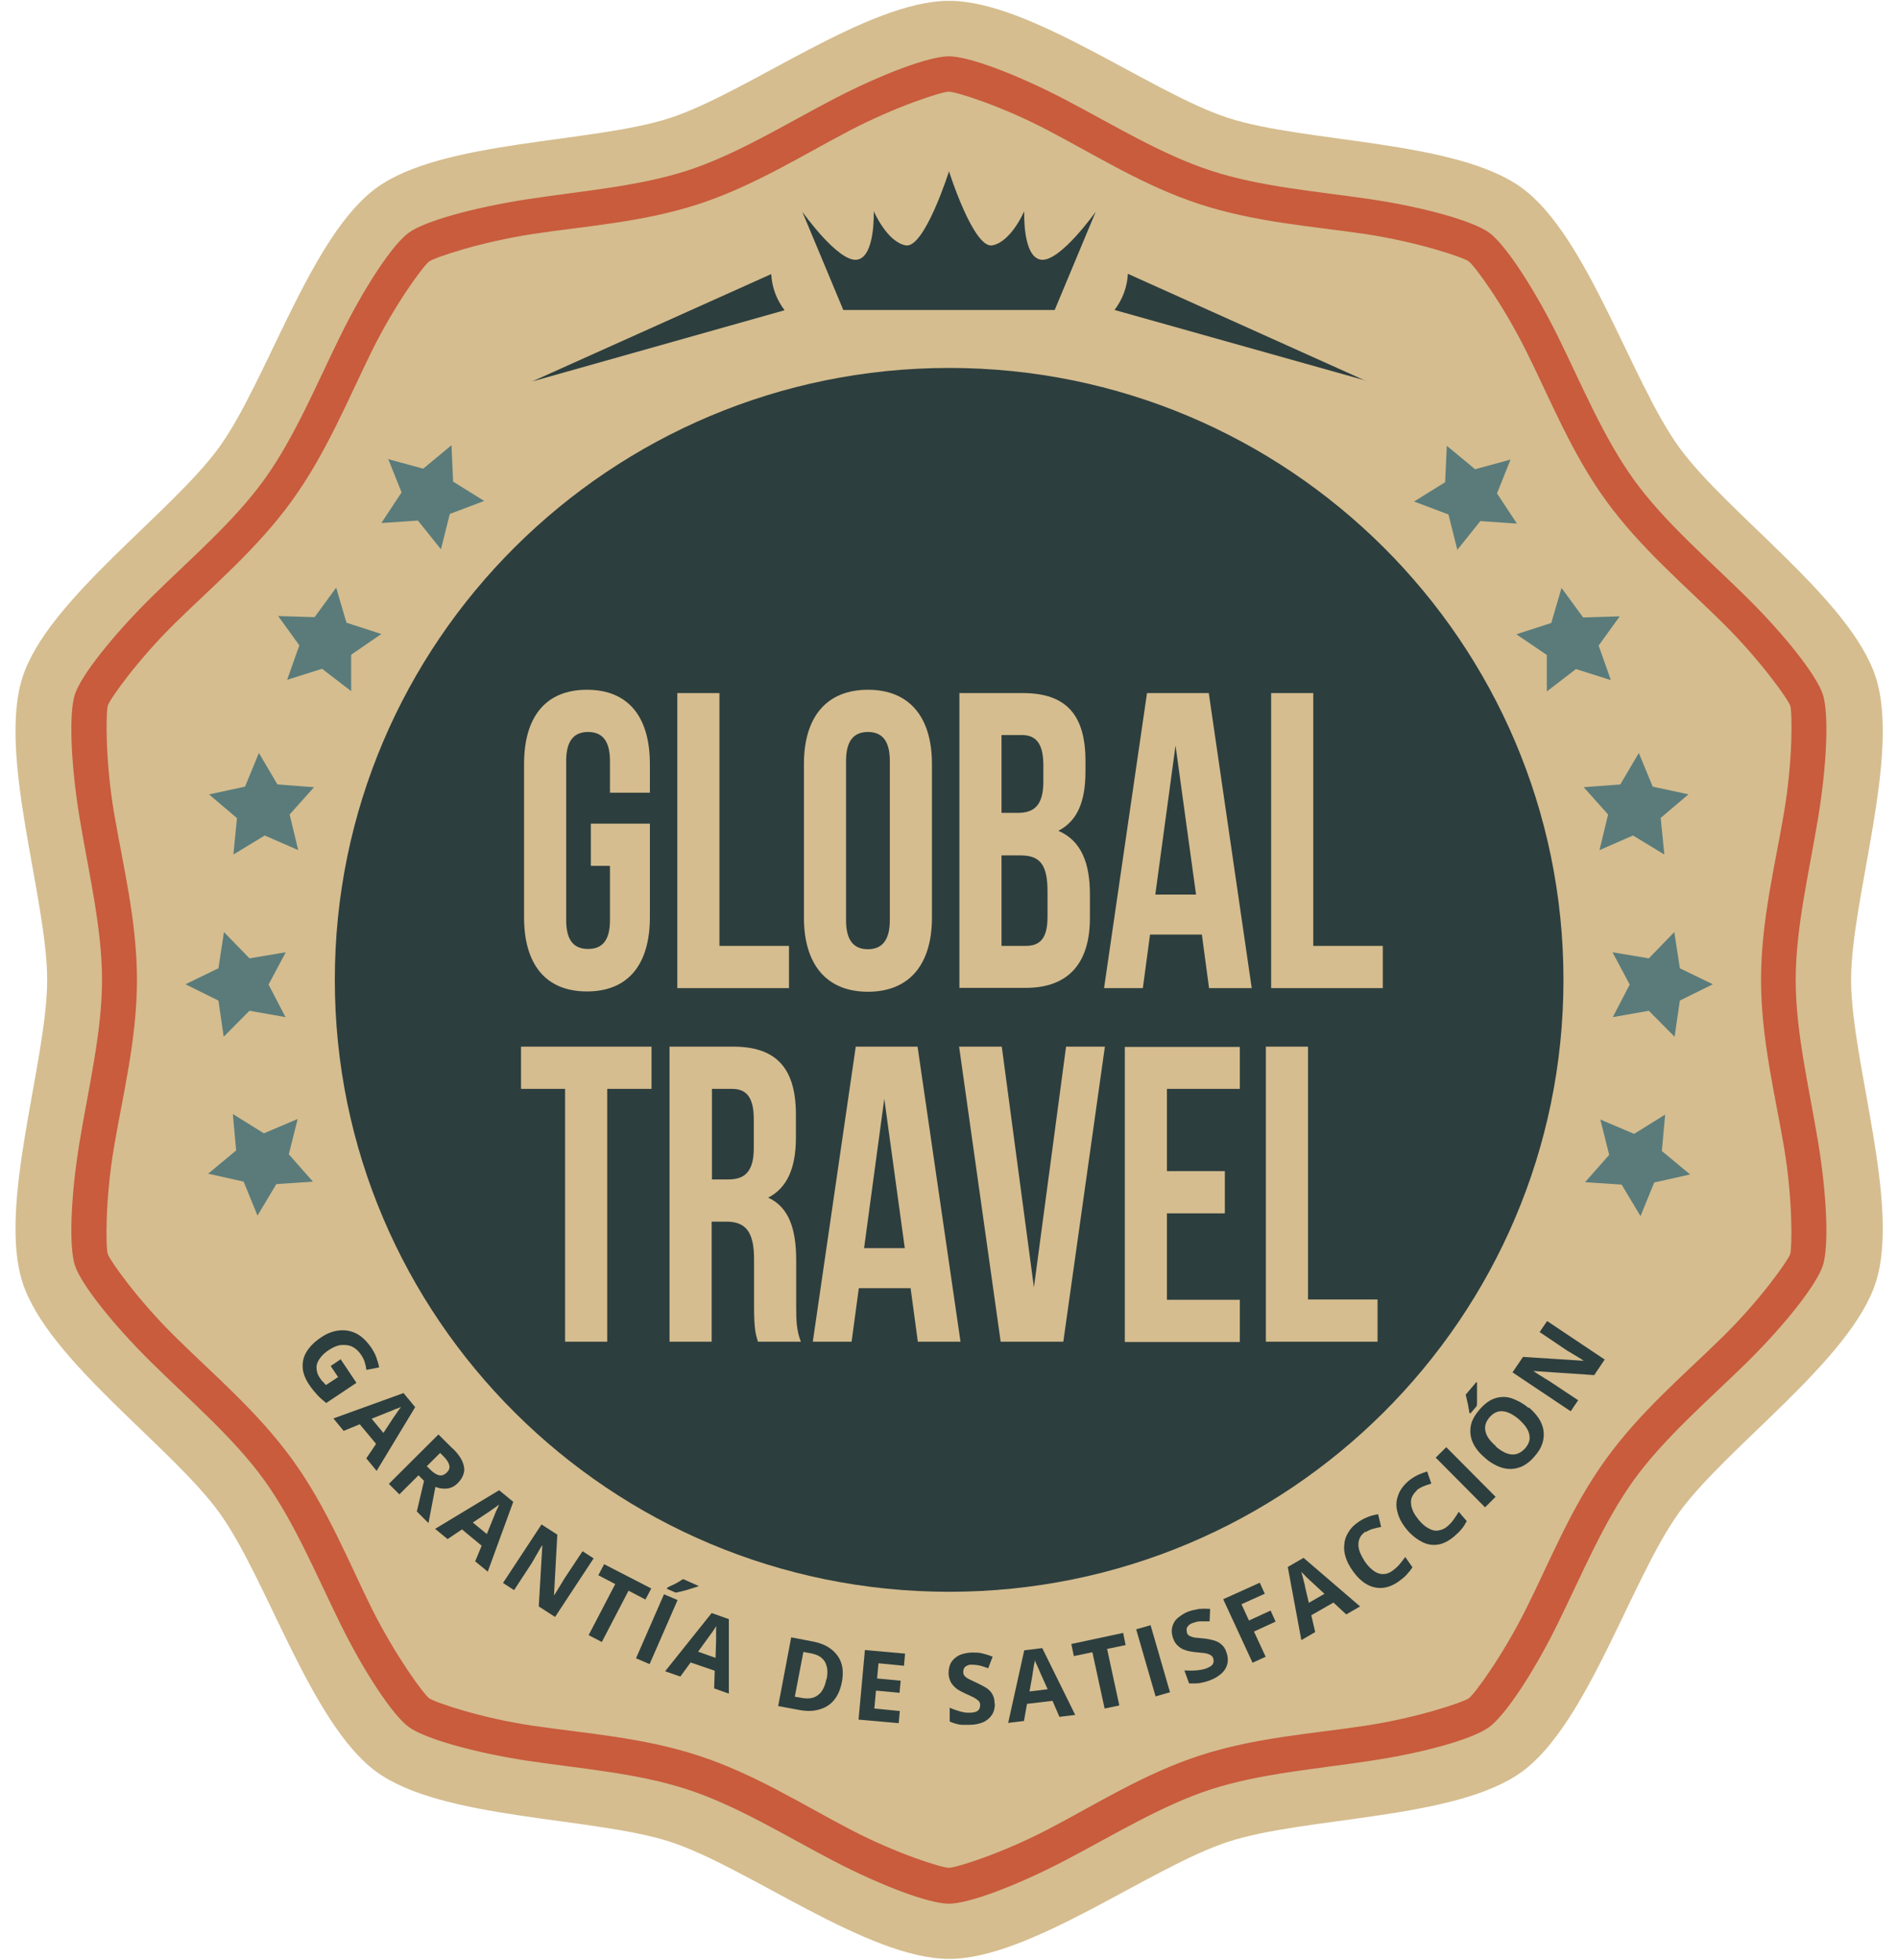 <svg width="62" height="64" viewBox="0 0 62 64" fill="none" xmlns="http://www.w3.org/2000/svg">
<g clip-path="url(#clip0_337_3898)">
<path d="M31.005 0.027C33.657 0.027 37.594 3.029 40.111 3.849C42.627 4.669 47.569 4.57 49.715 6.138C51.86 7.707 53.29 12.457 54.847 14.603C56.404 16.757 60.459 19.587 61.274 22.12C62.088 24.653 60.468 29.341 60.468 32C60.468 34.659 62.088 39.346 61.274 41.879C60.459 44.412 56.404 47.243 54.847 49.397C53.29 51.551 51.86 56.302 49.715 57.861C47.569 59.43 42.627 59.322 40.111 60.151C37.594 60.971 33.657 63.973 31.005 63.973C28.352 63.973 24.415 60.971 21.898 60.151C19.382 59.331 14.44 59.43 12.294 57.861C10.149 56.293 8.719 51.542 7.162 49.397C5.605 47.243 1.55 44.412 0.735 41.879C-0.079 39.346 1.541 34.659 1.541 32C1.541 29.341 -0.079 24.653 0.735 22.12C1.55 19.587 5.605 16.757 7.162 14.603C8.719 12.448 10.149 7.698 12.294 6.138C14.44 4.57 19.382 4.678 21.898 3.849C24.415 3.029 28.352 0.027 31.005 0.027Z" fill="#D5BD8F"/>
<path d="M58.658 32C58.658 30.296 59.101 28.466 59.391 26.709C59.681 24.951 59.744 23.292 59.545 22.679C59.346 22.067 58.323 20.759 57.065 19.515C55.797 18.262 54.367 17.046 53.371 15.666C52.376 14.287 51.661 12.548 50.873 10.952C50.077 9.357 49.163 7.977 48.647 7.599C48.121 7.22 46.537 6.77 44.781 6.508C43.025 6.247 41.161 6.103 39.55 5.571C37.938 5.048 36.336 4.056 34.761 3.236C33.186 2.416 31.638 1.839 30.995 1.839C30.353 1.839 28.805 2.416 27.23 3.236C25.655 4.056 24.062 5.048 22.451 5.571C20.839 6.094 18.975 6.238 17.219 6.508C15.463 6.779 13.879 7.22 13.354 7.599C12.829 7.977 11.914 9.357 11.127 10.952C10.339 12.548 9.624 14.287 8.629 15.666C7.633 17.046 6.203 18.262 4.935 19.515C3.668 20.768 2.645 22.067 2.446 22.679C2.247 23.292 2.31 24.951 2.6 26.709C2.89 28.466 3.333 30.296 3.333 32C3.333 33.704 2.89 35.533 2.6 37.291C2.31 39.049 2.247 40.708 2.446 41.321C2.645 41.934 3.668 43.231 4.935 44.484C6.203 45.737 7.633 46.954 8.629 48.334C9.624 49.713 10.339 51.452 11.127 53.048C11.914 54.643 12.838 56.023 13.354 56.401C13.879 56.78 15.463 57.23 17.219 57.501C18.975 57.762 20.839 57.907 22.451 58.438C24.062 58.961 25.655 59.953 27.23 60.773C28.805 61.593 30.353 62.17 30.995 62.17C31.638 62.17 33.186 61.593 34.761 60.773C36.336 59.953 37.938 58.961 39.55 58.438C41.161 57.916 43.025 57.771 44.781 57.501C46.537 57.239 48.121 56.789 48.647 56.401C49.172 56.014 50.086 54.643 50.873 53.048C51.661 51.452 52.376 49.713 53.371 48.334C54.367 46.954 55.797 45.737 57.065 44.493C58.332 43.241 59.346 41.943 59.545 41.33C59.744 40.717 59.681 39.058 59.391 37.3C59.101 35.542 58.658 33.713 58.658 32.009V32ZM58.278 37.471C58.567 39.193 58.54 40.753 58.477 40.96C58.404 41.167 57.508 42.447 56.268 43.664C55.028 44.881 53.589 46.089 52.457 47.657C51.326 49.217 50.638 50.966 49.859 52.525C49.081 54.084 48.158 55.337 47.977 55.464C47.796 55.59 46.32 56.095 44.609 56.356C42.899 56.617 41.025 56.735 39.196 57.33C37.368 57.925 35.784 58.934 34.245 59.736C32.706 60.539 31.222 60.998 30.995 60.998C30.769 60.998 29.285 60.539 27.755 59.736C26.216 58.934 24.632 57.925 22.804 57.33C20.975 56.735 19.102 56.608 17.391 56.356C15.68 56.104 14.204 55.59 14.023 55.464C13.842 55.337 12.919 54.075 12.141 52.525C11.371 50.966 10.674 49.217 9.543 47.657C8.411 46.098 6.972 44.89 5.732 43.664C4.492 42.447 3.596 41.167 3.523 40.96C3.451 40.753 3.433 39.184 3.722 37.471C4.012 35.759 4.474 33.929 4.474 32C4.474 30.071 4.012 28.241 3.722 26.528C3.433 24.807 3.46 23.247 3.523 23.04C3.587 22.833 4.492 21.553 5.732 20.336C6.972 19.119 8.411 17.911 9.543 16.343C10.674 14.774 11.371 13.034 12.141 11.475C12.91 9.915 13.842 8.663 14.023 8.536C14.204 8.41 15.68 7.905 17.391 7.644C19.102 7.383 20.975 7.265 22.804 6.67C24.632 6.075 26.216 5.066 27.755 4.264C29.294 3.461 30.778 2.993 30.995 2.993C31.213 2.993 32.706 3.452 34.245 4.264C35.784 5.066 37.368 6.075 39.196 6.67C41.025 7.265 42.899 7.392 44.609 7.644C46.32 7.905 47.796 8.401 47.977 8.536C48.158 8.663 49.09 9.925 49.859 11.475C50.638 13.034 51.326 14.783 52.457 16.343C53.589 17.902 55.028 19.11 56.268 20.336C57.508 21.562 58.404 22.833 58.477 23.04C58.549 23.247 58.567 24.816 58.278 26.528C57.988 28.25 57.526 30.071 57.526 32C57.526 33.929 57.988 35.759 58.278 37.471Z" fill="#C85C3D"/>
<path d="M28.226 40.762H29.556L28.886 35.885L28.226 40.762Z" fill="#2D3E3E"/>
<path d="M37.739 29.215H39.07L38.4 24.347L37.739 29.215Z" fill="#2D3E3E"/>
<path d="M23.917 35.56H23.256V38.517H23.799C24.315 38.517 24.623 38.274 24.623 37.499V36.552C24.623 35.867 24.406 35.56 23.917 35.56Z" fill="#2D3E3E"/>
<path d="M34.218 29.945V29.106C34.218 28.214 33.955 27.935 33.331 27.935H32.715V30.891H33.503C33.965 30.891 34.218 30.657 34.218 29.945Z" fill="#2D3E3E"/>
<path d="M28.352 30.999C28.787 30.999 29.067 30.738 29.067 30.053V24.852C29.067 24.167 28.796 23.905 28.352 23.905C27.909 23.905 27.637 24.167 27.637 24.852V30.053C27.637 30.738 27.909 30.999 28.352 30.999Z" fill="#2D3E3E"/>
<path d="M31.005 12.016C19.925 12.016 10.937 20.967 10.937 32C10.937 43.033 19.925 51.984 31.005 51.984C42.084 51.984 51.072 43.033 51.072 32C51.072 20.967 42.084 12.016 31.005 12.016ZM31.33 22.634H33.412C34.843 22.634 35.458 23.364 35.458 24.852V25.194C35.458 26.186 35.187 26.817 34.571 27.132C35.313 27.448 35.603 28.178 35.603 29.197V29.981C35.603 31.468 34.888 32.261 33.512 32.261H31.34V22.625L31.33 22.634ZM22.125 22.634H23.501V30.891H25.773V32.27H22.125V22.634ZM17.119 24.951C17.119 23.409 17.825 22.526 19.174 22.526C20.523 22.526 21.229 23.409 21.229 24.951V25.888H19.925V24.852C19.925 24.167 19.654 23.905 19.21 23.905C18.767 23.905 18.495 24.167 18.495 24.852V30.053C18.495 30.738 18.767 30.99 19.21 30.99C19.654 30.99 19.925 30.738 19.925 30.053V28.277H19.301V26.898H21.229V29.954C21.229 31.495 20.523 32.378 19.174 32.378C17.825 32.378 17.119 31.495 17.119 29.954V24.942V24.951ZM21.274 35.56H19.835V43.817H18.459V35.56H17.02V34.181H21.283V35.56H21.274ZM24.759 43.817C24.686 43.574 24.632 43.421 24.632 42.636V41.122C24.632 40.23 24.361 39.896 23.727 39.896H23.247V43.817H21.871V34.181H23.953C25.383 34.181 25.999 34.911 25.999 36.399V37.156C25.999 38.148 25.709 38.797 25.094 39.112C25.782 39.428 26.008 40.158 26.008 41.158V42.645C26.008 43.114 26.017 43.457 26.162 43.817H24.759ZM26.261 24.951C26.261 23.409 27.004 22.526 28.352 22.526C29.701 22.526 30.443 23.409 30.443 24.951V29.963C30.443 31.504 29.701 32.388 28.352 32.388C27.004 32.388 26.261 31.504 26.261 29.963V24.951ZM29.982 43.817L29.746 42.069H28.054L27.818 43.817H26.551L27.954 34.181H29.973L31.376 43.817H29.982ZM34.743 43.817H32.688L31.33 34.181H32.724L33.774 42.041L34.824 34.181H36.092L34.734 43.817H34.743ZM40.5 35.56H38.119V38.247H40.011V39.626H38.119V42.447H40.5V43.826H36.743V34.19H40.5V35.569V35.56ZM39.495 32.27L39.26 30.521H37.567L37.332 32.27H36.065L37.468 22.634H39.486L40.889 32.27H39.495ZM44.999 43.817H41.351V34.181H42.727V42.438H44.999V43.817ZM45.171 32.27H41.523V22.634H42.899V30.891H45.171V32.27Z" fill="#2D3E3E"/>
<path d="M34.082 25.537V24.996C34.082 24.311 33.865 24.004 33.376 24.004H32.715V26.546H33.258C33.774 26.546 34.082 26.303 34.082 25.528V25.537Z" fill="#2D3E3E"/>
<path d="M31.005 5.58C31.005 5.58 30.199 8.131 29.583 8.013C28.968 7.896 28.542 6.896 28.542 6.896C28.542 6.896 28.597 8.401 27.99 8.482C27.375 8.563 26.207 6.914 26.207 6.914L27.547 10.123H34.453L35.793 6.914C35.793 6.914 34.625 8.563 34.01 8.482C33.394 8.401 33.458 6.896 33.458 6.896C33.458 6.896 33.032 7.896 32.417 8.013C31.801 8.131 30.995 5.58 30.995 5.58H31.005Z" fill="#2D3E3E"/>
<path d="M25.628 10.132C25.501 9.961 25.392 9.771 25.32 9.573C25.248 9.375 25.202 9.159 25.193 8.951L17.382 12.458L25.628 10.132Z" fill="#2D3E3E"/>
<path d="M44.618 12.439L36.843 8.942C36.834 9.149 36.789 9.366 36.716 9.564C36.644 9.762 36.535 9.951 36.408 10.123L44.618 12.43V12.439Z" fill="#2D3E3E"/>
<path d="M48.891 16.099L49.552 17.1L48.357 17.018L47.605 17.956L47.316 16.802L46.193 16.378L47.207 15.748L47.261 14.558L48.185 15.324L49.343 15.008L48.9 16.117L48.891 16.099ZM52.222 21.084L52.62 22.211L51.48 21.85L50.529 22.58V21.39L49.533 20.714L50.674 20.345L51.009 19.2L51.715 20.164L52.91 20.128L52.213 21.093L52.222 21.084ZM54.249 26.718L54.367 27.907L53.344 27.285L52.249 27.763L52.53 26.6L51.733 25.708L52.928 25.618L53.534 24.59L53.987 25.69L55.155 25.942L54.24 26.718H54.249ZM54.874 32.676L54.702 33.857L53.86 33.009L52.684 33.217L53.236 32.153L52.674 31.099L53.86 31.297L54.693 30.44L54.874 31.621L55.951 32.144L54.874 32.676ZM54.041 38.607L53.589 39.716L52.973 38.688L51.778 38.607L52.566 37.715L52.276 36.561L53.38 37.03L54.394 36.399L54.286 37.589L55.209 38.355L54.041 38.616V38.607Z" fill="#5A7B7A"/>
<path d="M12.666 14.99L13.824 15.306L14.748 14.54L14.802 15.729L15.816 16.36L14.693 16.784L14.404 17.938L13.652 17L12.457 17.081L13.118 16.081L12.675 14.972L12.666 14.99ZM9.081 20.119L10.276 20.155L10.982 19.191L11.317 20.336L12.457 20.705L11.471 21.381V22.571L10.52 21.841L9.38 22.201L9.778 21.075L9.081 20.11V20.119ZM6.836 25.942L8.004 25.69L8.457 24.59L9.063 25.618L10.258 25.708L9.461 26.6L9.742 27.763L8.647 27.285L7.624 27.907L7.741 26.718L6.827 25.942H6.836ZM6.058 32.144L7.135 31.621L7.316 30.44L8.149 31.297L9.335 31.098L8.773 32.153L9.326 33.217L8.149 33.009L7.307 33.857L7.135 32.676L6.058 32.144ZM6.791 38.337L7.714 37.571L7.606 36.381L8.62 37.012L9.724 36.543L9.434 37.697L10.222 38.589L9.027 38.67L8.411 39.698L7.959 38.589L6.791 38.328V38.337Z" fill="#5A7B7A"/>
<path d="M11.136 44.403L11.643 45.16L10.656 45.819C10.556 45.737 10.457 45.656 10.366 45.557C10.276 45.458 10.185 45.35 10.095 45.215C9.968 45.025 9.896 44.836 9.887 44.656C9.878 44.475 9.914 44.304 10.022 44.133C10.131 43.962 10.276 43.817 10.493 43.673C10.692 43.538 10.891 43.466 11.091 43.448C11.29 43.43 11.48 43.466 11.652 43.556C11.824 43.646 11.987 43.808 12.131 44.016C12.195 44.115 12.258 44.223 12.294 44.331C12.331 44.439 12.367 44.548 12.385 44.656L11.969 44.737C11.959 44.656 11.941 44.575 11.914 44.484C11.887 44.394 11.842 44.313 11.787 44.232C11.706 44.115 11.616 44.034 11.507 43.98C11.398 43.926 11.271 43.917 11.145 43.926C11.018 43.935 10.882 43.998 10.756 44.079C10.629 44.16 10.529 44.25 10.457 44.349C10.384 44.448 10.339 44.548 10.339 44.656C10.339 44.764 10.366 44.881 10.448 44.998C10.484 45.052 10.52 45.106 10.556 45.133C10.593 45.17 10.62 45.206 10.647 45.233L11.045 44.971L10.801 44.611L11.136 44.385V44.403Z" fill="#2D3E3E"/>
<path d="M11.969 47.621L12.285 47.153L11.751 46.513L11.226 46.729L10.891 46.323L13.181 45.494L13.562 45.954L12.303 48.036L11.969 47.63V47.621ZM12.521 46.801L12.828 46.333C12.828 46.333 12.874 46.26 12.91 46.215C12.946 46.17 12.973 46.116 13.009 46.071C13.046 46.026 13.073 45.981 13.1 45.945C13.064 45.963 13.009 45.99 12.946 46.008C12.883 46.026 12.828 46.062 12.774 46.08C12.72 46.098 12.684 46.116 12.656 46.125L12.14 46.333L12.521 46.792V46.801Z" fill="#2D3E3E"/>
<path d="M14.793 47.306C14.938 47.45 15.046 47.594 15.101 47.721C15.155 47.847 15.182 47.973 15.155 48.09C15.128 48.207 15.064 48.325 14.956 48.433C14.883 48.505 14.802 48.559 14.72 48.586C14.639 48.613 14.557 48.622 14.467 48.613C14.386 48.613 14.304 48.586 14.223 48.559L13.996 49.74L13.616 49.361L13.851 48.361L13.67 48.18L13.046 48.802L12.702 48.46L14.322 46.846L14.793 47.315V47.306ZM14.485 47.558L14.377 47.45L13.942 47.883L14.051 47.991C14.168 48.108 14.268 48.162 14.349 48.18C14.431 48.198 14.521 48.162 14.594 48.09C14.666 48.018 14.702 47.937 14.675 47.847C14.657 47.766 14.594 47.666 14.476 47.549L14.485 47.558Z" fill="#2D3E3E"/>
<path d="M15.517 51.002L15.734 50.479L15.091 49.947L14.621 50.263L14.213 49.929L16.304 48.667L16.766 49.046L15.933 51.326L15.526 50.993L15.517 51.002ZM15.906 50.091L16.114 49.577C16.114 49.577 16.151 49.496 16.169 49.442C16.187 49.388 16.214 49.334 16.241 49.28C16.268 49.226 16.286 49.181 16.304 49.136C16.268 49.163 16.223 49.19 16.169 49.235C16.114 49.271 16.06 49.307 16.015 49.343C15.969 49.379 15.933 49.397 15.906 49.415L15.444 49.722L15.906 50.1V50.091Z" fill="#2D3E3E"/>
<path d="M18.115 52.795L17.599 52.462L17.716 50.47H17.707C17.671 50.524 17.635 50.587 17.599 50.65C17.563 50.713 17.526 50.776 17.49 50.839C17.454 50.902 17.418 50.965 17.382 51.029L16.793 51.93L16.431 51.696L17.689 49.785L18.205 50.118L18.097 52.092H18.106C18.142 52.038 18.178 51.975 18.214 51.921C18.251 51.858 18.287 51.804 18.323 51.741C18.359 51.678 18.395 51.623 18.432 51.56L19.029 50.659L19.391 50.893L18.133 52.804L18.115 52.795Z" fill="#2D3E3E"/>
<path d="M19.663 53.625L19.228 53.4L20.097 51.732L19.545 51.444L19.735 51.083L21.274 51.876L21.084 52.237L20.532 51.948L19.663 53.616V53.625Z" fill="#2D3E3E"/>
<path d="M20.776 54.156L21.69 52.065L22.134 52.254L21.22 54.346L20.776 54.156ZM22.813 51.777V51.804C22.759 51.822 22.713 51.84 22.65 51.858C22.587 51.876 22.523 51.894 22.451 51.921C22.378 51.939 22.315 51.957 22.242 51.975C22.179 51.993 22.116 52.002 22.07 52.011L21.781 51.885L21.799 51.849C21.844 51.822 21.898 51.795 21.962 51.768C22.025 51.741 22.089 51.705 22.152 51.669C22.215 51.632 22.27 51.596 22.315 51.569L22.804 51.786L22.813 51.777Z" fill="#2D3E3E"/>
<path d="M23.329 55.13L23.347 54.562L22.559 54.292L22.224 54.752L21.727 54.58L23.247 52.678L23.808 52.877V55.31L23.329 55.139V55.13ZM23.374 54.139L23.392 53.58C23.392 53.58 23.392 53.498 23.392 53.435C23.392 53.381 23.392 53.318 23.392 53.255C23.392 53.192 23.392 53.147 23.401 53.102C23.374 53.138 23.347 53.183 23.311 53.237C23.274 53.291 23.238 53.345 23.202 53.39C23.166 53.435 23.148 53.471 23.13 53.489L22.804 53.94L23.365 54.139H23.374Z" fill="#2D3E3E"/>
<path d="M27.502 54.923C27.456 55.175 27.366 55.374 27.239 55.527C27.112 55.68 26.949 55.779 26.741 55.833C26.542 55.888 26.316 55.888 26.053 55.833L25.42 55.716L25.845 53.472L26.551 53.607C26.787 53.652 26.986 53.733 27.14 53.85C27.293 53.968 27.411 54.112 27.474 54.292C27.538 54.472 27.547 54.68 27.502 54.923ZM27.004 54.842C27.031 54.68 27.04 54.535 27.004 54.418C26.977 54.301 26.922 54.211 26.832 54.139C26.75 54.067 26.633 54.022 26.497 53.995L26.243 53.949L25.963 55.41L26.171 55.446C26.406 55.491 26.587 55.464 26.723 55.356C26.859 55.257 26.949 55.076 26.995 54.833L27.004 54.842Z" fill="#2D3E3E"/>
<path d="M29.357 56.275L28.045 56.158L28.253 53.886L29.565 54.003L29.529 54.4L28.696 54.319L28.651 54.815L29.421 54.887L29.384 55.283L28.615 55.211L28.561 55.797L29.393 55.878L29.357 56.275Z" fill="#2D3E3E"/>
<path d="M32.498 55.644C32.498 55.779 32.471 55.896 32.407 55.995C32.344 56.095 32.254 56.176 32.127 56.239C32 56.293 31.846 56.329 31.674 56.329C31.593 56.329 31.52 56.329 31.439 56.329C31.366 56.329 31.294 56.311 31.222 56.293C31.149 56.275 31.086 56.248 31.023 56.221V55.77C31.122 55.815 31.231 55.851 31.348 55.887C31.466 55.923 31.584 55.941 31.701 55.932C31.783 55.932 31.846 55.914 31.892 55.896C31.937 55.878 31.973 55.842 31.991 55.806C32.009 55.77 32.018 55.725 32.018 55.68C32.018 55.626 32 55.572 31.955 55.536C31.91 55.5 31.864 55.464 31.792 55.428C31.72 55.392 31.647 55.355 31.557 55.319C31.502 55.292 31.448 55.265 31.376 55.229C31.312 55.193 31.249 55.157 31.195 55.103C31.14 55.049 31.086 54.995 31.05 54.914C31.014 54.833 30.986 54.752 30.986 54.643C30.986 54.508 31.014 54.391 31.068 54.292C31.131 54.193 31.213 54.12 31.33 54.057C31.448 54.003 31.584 53.976 31.738 53.967C31.855 53.967 31.973 53.967 32.082 53.994C32.19 54.021 32.308 54.057 32.426 54.102L32.281 54.481C32.172 54.445 32.082 54.409 31.991 54.391C31.91 54.373 31.819 54.364 31.738 54.364C31.674 54.364 31.629 54.373 31.584 54.4C31.538 54.418 31.511 54.445 31.493 54.481C31.475 54.517 31.466 54.553 31.466 54.607C31.466 54.661 31.484 54.706 31.52 54.742C31.557 54.779 31.602 54.815 31.665 54.842C31.729 54.869 31.81 54.914 31.91 54.959C32.027 55.013 32.127 55.067 32.217 55.121C32.299 55.175 32.371 55.247 32.416 55.328C32.462 55.41 32.489 55.509 32.489 55.626L32.498 55.644Z" fill="#2D3E3E"/>
<path d="M34.607 56.068L34.381 55.545L33.548 55.644L33.449 56.203L32.933 56.266L33.458 53.895L34.046 53.823L35.123 56.005L34.607 56.068ZM34.218 55.157L33.992 54.653C33.992 54.653 33.956 54.571 33.937 54.526C33.91 54.472 33.892 54.418 33.865 54.364C33.838 54.31 33.82 54.265 33.802 54.22C33.802 54.265 33.792 54.319 33.774 54.382C33.765 54.445 33.756 54.508 33.747 54.562C33.738 54.617 33.729 54.662 33.729 54.689L33.63 55.239L34.227 55.166L34.218 55.157Z" fill="#2D3E3E"/>
<path d="M36.553 55.698L36.083 55.797L35.684 53.958L35.078 54.084L34.996 53.688L36.689 53.327L36.77 53.724L36.164 53.85L36.562 55.689L36.553 55.698Z" fill="#2D3E3E"/>
<path d="M37.748 55.4L37.114 53.21L37.585 53.075L38.219 55.265L37.748 55.4Z" fill="#2D3E3E"/>
<path d="M40.065 53.967C40.111 54.093 40.12 54.219 40.093 54.337C40.065 54.454 40.002 54.562 39.902 54.652C39.803 54.742 39.667 54.824 39.495 54.887C39.423 54.914 39.341 54.932 39.269 54.95C39.196 54.968 39.124 54.977 39.051 54.977C38.979 54.977 38.907 54.977 38.843 54.977L38.689 54.553C38.807 54.553 38.925 54.562 39.051 54.553C39.178 54.544 39.287 54.526 39.395 54.49C39.468 54.463 39.522 54.436 39.568 54.4C39.613 54.364 39.631 54.328 39.64 54.283C39.649 54.237 39.64 54.202 39.631 54.156C39.613 54.102 39.577 54.066 39.522 54.039C39.468 54.012 39.404 53.994 39.332 53.985C39.26 53.976 39.169 53.967 39.079 53.958C39.024 53.958 38.952 53.94 38.88 53.931C38.807 53.922 38.735 53.895 38.662 53.868C38.59 53.841 38.526 53.796 38.463 53.733C38.4 53.679 38.355 53.597 38.318 53.498C38.273 53.372 38.264 53.246 38.291 53.138C38.318 53.03 38.373 52.922 38.472 52.84C38.572 52.759 38.68 52.678 38.834 52.624C38.943 52.588 39.061 52.561 39.169 52.543C39.278 52.534 39.404 52.534 39.531 52.543L39.513 52.949C39.395 52.949 39.296 52.949 39.214 52.949C39.124 52.949 39.042 52.976 38.961 53.003C38.907 53.021 38.861 53.048 38.825 53.084C38.789 53.12 38.771 53.156 38.762 53.192C38.762 53.228 38.762 53.273 38.771 53.318C38.789 53.372 38.816 53.408 38.861 53.426C38.907 53.444 38.961 53.471 39.033 53.48C39.106 53.489 39.196 53.498 39.305 53.507C39.432 53.516 39.549 53.544 39.649 53.571C39.748 53.597 39.83 53.643 39.902 53.706C39.975 53.769 40.029 53.85 40.065 53.967Z" fill="#2D3E3E"/>
<path d="M41.351 54.102L40.916 54.301L39.957 52.227L41.152 51.687L41.315 52.047L40.554 52.39L40.799 52.922L41.505 52.597L41.668 52.958L40.962 53.282L41.342 54.102H41.351Z" fill="#2D3E3E"/>
<path d="M43.976 52.723L43.559 52.336L42.835 52.75L42.962 53.3L42.51 53.562L42.066 51.173L42.582 50.876L44.428 52.462L43.976 52.723ZM43.261 52.047L42.853 51.669C42.853 51.669 42.79 51.615 42.745 51.57C42.7 51.525 42.654 51.488 42.618 51.443C42.573 51.398 42.537 51.362 42.51 51.335C42.519 51.38 42.537 51.434 42.555 51.498C42.573 51.561 42.582 51.624 42.6 51.678C42.618 51.732 42.627 51.777 42.627 51.804L42.754 52.345L43.27 52.047H43.261Z" fill="#2D3E3E"/>
<path d="M44.6 50.019C44.528 50.073 44.465 50.136 44.428 50.208C44.392 50.281 44.374 50.353 44.374 50.443C44.374 50.533 44.392 50.614 44.428 50.704C44.465 50.794 44.519 50.893 44.582 50.993C44.673 51.128 44.772 51.227 44.872 51.299C44.971 51.371 45.071 51.407 45.18 51.407C45.288 51.407 45.388 51.371 45.496 51.29C45.569 51.236 45.641 51.173 45.705 51.101C45.768 51.029 45.831 50.947 45.904 50.848L46.139 51.182C46.085 51.272 46.013 51.353 45.949 51.425C45.886 51.497 45.795 51.569 45.696 51.642C45.506 51.777 45.316 51.849 45.134 51.858C44.953 51.867 44.781 51.822 44.618 51.723C44.456 51.624 44.311 51.479 44.175 51.281C44.075 51.137 44.003 51.002 43.958 50.857C43.913 50.713 43.894 50.569 43.913 50.434C43.922 50.298 43.967 50.163 44.048 50.037C44.121 49.911 44.229 49.803 44.374 49.704C44.465 49.641 44.564 49.586 44.682 49.541C44.791 49.496 44.908 49.469 45.017 49.451L45.116 49.866C45.026 49.884 44.935 49.902 44.845 49.929C44.754 49.956 44.682 49.992 44.609 50.037L44.6 50.019Z" fill="#2D3E3E"/>
<path d="M46.284 48.676C46.211 48.739 46.166 48.802 46.13 48.874C46.094 48.947 46.085 49.028 46.094 49.109C46.094 49.19 46.13 49.28 46.166 49.37C46.211 49.46 46.275 49.55 46.347 49.641C46.456 49.767 46.555 49.857 46.664 49.911C46.773 49.974 46.872 50.001 46.981 49.983C47.09 49.965 47.189 49.929 47.289 49.839C47.361 49.776 47.424 49.713 47.479 49.632C47.533 49.55 47.596 49.469 47.651 49.37L47.913 49.677C47.859 49.776 47.804 49.866 47.741 49.938C47.678 50.019 47.596 50.091 47.506 50.172C47.325 50.326 47.144 50.416 46.972 50.443C46.791 50.47 46.619 50.443 46.447 50.353C46.275 50.263 46.112 50.136 45.958 49.956C45.849 49.821 45.759 49.686 45.705 49.55C45.65 49.415 45.614 49.271 45.614 49.136C45.614 49.001 45.65 48.865 45.714 48.73C45.777 48.604 45.877 48.478 46.003 48.37C46.094 48.298 46.184 48.234 46.293 48.18C46.401 48.126 46.51 48.09 46.619 48.054L46.755 48.451C46.664 48.478 46.574 48.505 46.492 48.541C46.411 48.577 46.329 48.622 46.266 48.676H46.284Z" fill="#2D3E3E"/>
<path d="M48.511 49.226L46.899 47.603L47.243 47.261L48.855 48.883L48.511 49.226Z" fill="#2D3E3E"/>
<path d="M48.221 45.133L48.248 45.151C48.248 45.151 48.248 45.251 48.248 45.314C48.248 45.377 48.248 45.449 48.248 45.521C48.248 45.593 48.248 45.665 48.248 45.737C48.248 45.809 48.248 45.863 48.239 45.917L48.031 46.161L47.995 46.134C47.995 46.08 47.977 46.026 47.968 45.954C47.958 45.882 47.94 45.809 47.922 45.737C47.904 45.665 47.895 45.602 47.877 45.548L48.221 45.142V45.133ZM49.941 45.963C50.077 46.08 50.185 46.197 50.267 46.323C50.348 46.449 50.402 46.585 50.42 46.72C50.439 46.855 50.43 46.99 50.384 47.134C50.339 47.279 50.258 47.414 50.131 47.558C50.013 47.702 49.886 47.801 49.751 47.874C49.615 47.937 49.488 47.973 49.343 47.973C49.208 47.973 49.072 47.946 48.927 47.883C48.791 47.819 48.646 47.738 48.52 47.621C48.339 47.468 48.203 47.306 48.121 47.134C48.04 46.963 48.013 46.783 48.04 46.594C48.067 46.404 48.167 46.224 48.33 46.035C48.492 45.845 48.664 45.719 48.836 45.665C49.008 45.611 49.199 45.602 49.38 45.665C49.561 45.728 49.751 45.827 49.932 45.981L49.941 45.963ZM48.855 47.234C48.972 47.333 49.09 47.414 49.208 47.459C49.325 47.504 49.434 47.513 49.533 47.486C49.633 47.459 49.733 47.396 49.823 47.297C49.914 47.188 49.959 47.089 49.968 46.981C49.968 46.873 49.95 46.774 49.886 46.666C49.823 46.557 49.733 46.458 49.615 46.35C49.434 46.197 49.262 46.107 49.099 46.089C48.936 46.071 48.791 46.134 48.655 46.287C48.565 46.395 48.52 46.494 48.511 46.603C48.511 46.711 48.529 46.81 48.592 46.918C48.655 47.026 48.746 47.125 48.873 47.234H48.855Z" fill="#2D3E3E"/>
<path d="M52.421 44.395L52.077 44.908L50.086 44.773C50.149 44.818 50.212 44.854 50.276 44.899C50.339 44.935 50.402 44.971 50.466 45.017C50.529 45.053 50.593 45.089 50.656 45.134L51.552 45.729L51.308 46.089L49.407 44.818L49.751 44.313L51.733 44.44C51.67 44.395 51.615 44.358 51.552 44.322C51.489 44.286 51.434 44.25 51.371 44.214C51.308 44.178 51.253 44.142 51.19 44.106L50.294 43.502L50.538 43.142L52.439 44.413L52.421 44.395Z" fill="#2D3E3E"/>
</g>
<defs>
<clipPath id="clip0_337_3898">
<rect width="61" height="64" fill="white" transform="translate(0.5)"/>
</clipPath>
</defs>
</svg>
